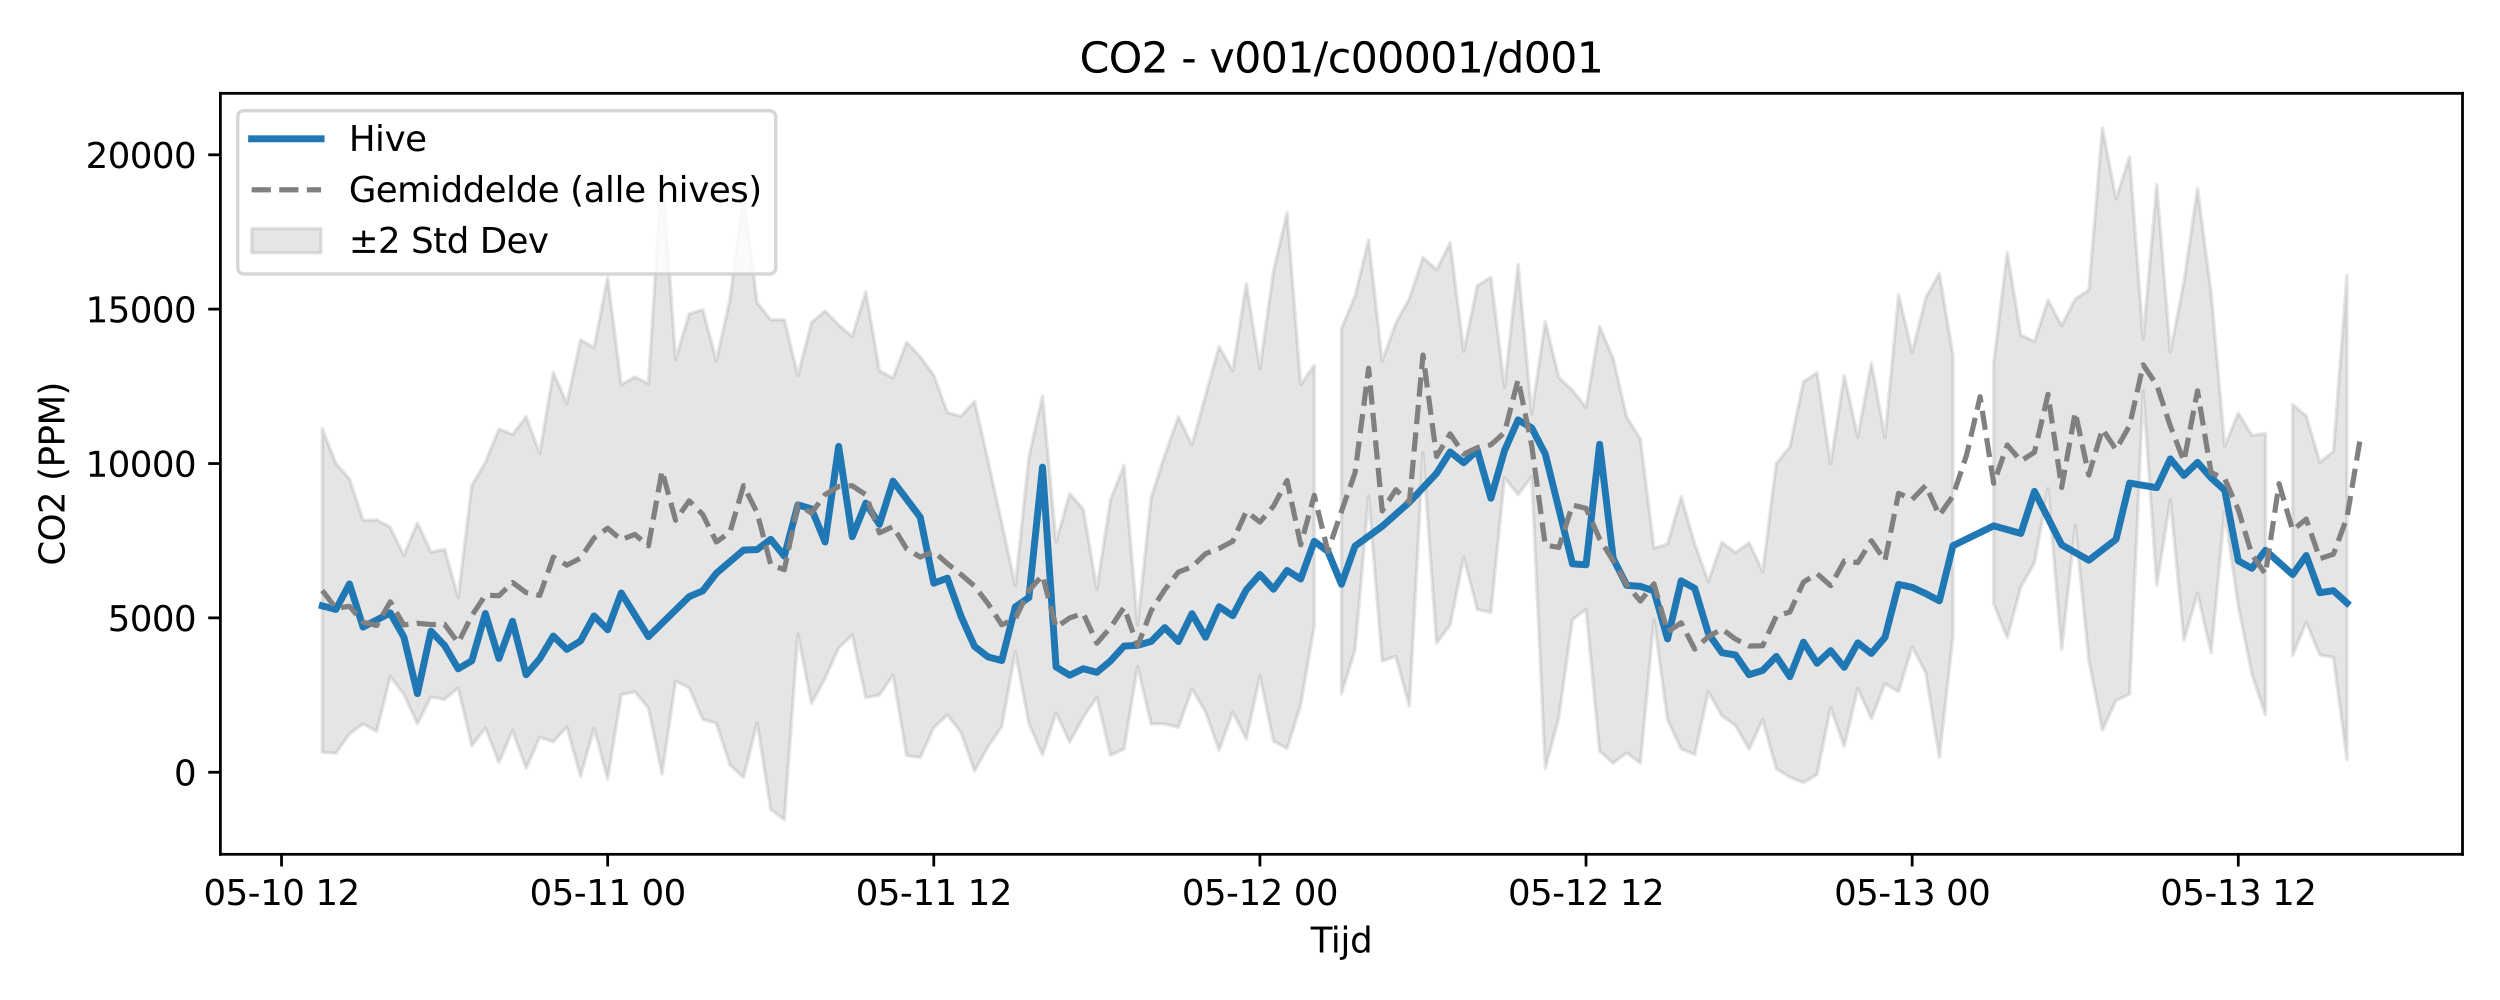 <?xml version="1.0" encoding="utf-8" standalone="no"?>
<!DOCTYPE svg PUBLIC "-//W3C//DTD SVG 1.1//EN"
  "http://www.w3.org/Graphics/SVG/1.1/DTD/svg11.dtd">
<svg xmlns:xlink="http://www.w3.org/1999/xlink" width="720pt" height="288pt" viewBox="0 0 720 288" xmlns="http://www.w3.org/2000/svg" version="1.1">
 <defs>
  <style type="text/css">*{stroke-linejoin: round; stroke-linecap: butt}</style>
 </defs>
 <g id="figure_1">
  <g id="patch_1">
   <path d="M 0 288 
L 720 288 
L 720 0 
L 0 0 
z
" style="fill: #ffffff"/>
  </g>
  <g id="axes_1">
   <g id="patch_2">
    <path d="M 63.47 246.04 
L 709.2 246.04 
L 709.2 26.88 
L 63.47 26.88 
z
" style="fill: #ffffff"/>
   </g>
   <g id="FillBetweenPolyCollection_1">
    <path d="M 92.821 123.479 
L 92.821 216.648 
L 96.735 216.908 
L 100.648 211.327 
L 104.562 208.482 
L 108.475 210.617 
L 112.389 194.828 
L 116.302 199.975 
L 120.216 208.416 
L 124.129 200.707 
L 128.043 201.433 
L 131.957 198.123 
L 135.87 214.783 
L 139.784 209.683 
L 143.697 219.596 
L 147.611 210.357 
L 151.524 221.294 
L 155.438 212.353 
L 159.351 213.606 
L 163.265 209.386 
L 167.178 223.613 
L 171.092 209.767 
L 175.005 224.298 
L 178.919 200.074 
L 182.832 199.239 
L 186.746 203.885 
L 190.659 222.888 
L 194.573 196.151 
L 198.486 198.084 
L 202.4 207.174 
L 206.313 208.282 
L 210.227 220.271 
L 214.14 223.9 
L 218.054 208.176 
L 221.967 233.098 
L 225.881 236.078 
L 229.794 182.583 
L 233.708 202.591 
L 237.621 195.349 
L 241.535 186.577 
L 245.448 182.918 
L 249.362 200.945 
L 253.275 200.171 
L 257.189 194.392 
L 261.103 217.563 
L 265.016 218.138 
L 268.93 209.58 
L 272.843 205.863 
L 276.757 210.913 
L 280.67 222.035 
L 284.584 214.981 
L 288.497 209.268 
L 292.411 187.723 
L 296.324 208.381 
L 300.238 217.4 
L 304.151 205.31 
L 308.065 213.727 
L 311.978 206.628 
L 315.892 200.806 
L 319.805 217.469 
L 323.719 215.745 
L 327.632 191.956 
L 331.546 208.524 
L 335.459 208.509 
L 339.373 209.456 
L 343.286 198.399 
L 347.2 205.061 
L 351.113 216.101 
L 355.027 205.011 
L 358.94 212.808 
L 362.854 194.599 
L 366.767 213.46 
L 370.681 215.535 
L 374.594 203.054 
L 378.508 180.105 
L 378.508 105.187 
L 378.508 105.187 
L 374.594 110.759 
L 370.681 61.248 
L 366.767 78.074 
L 362.854 106.117 
L 358.94 81.732 
L 355.027 106.756 
L 351.113 99.841 
L 347.2 113.848 
L 343.286 128.155 
L 339.373 120.031 
L 335.459 131.108 
L 331.546 143.195 
L 327.632 180.021 
L 323.719 134.096 
L 319.805 144.024 
L 315.892 169.663 
L 311.978 146.67 
L 308.065 142.199 
L 304.151 156.086 
L 300.238 114.007 
L 296.324 131.728 
L 292.411 168.614 
L 288.497 150.608 
L 284.584 132.792 
L 280.67 115.599 
L 276.757 119.915 
L 272.843 118.784 
L 268.93 108.1 
L 265.016 102.719 
L 261.103 98.595 
L 257.189 108.902 
L 253.275 106.752 
L 249.362 84.046 
L 245.448 96.86 
L 241.535 93.635 
L 237.621 89.549 
L 233.708 92.918 
L 229.794 108.097 
L 225.881 92.084 
L 221.967 92.093 
L 218.054 87.206 
L 214.14 55.803 
L 210.227 86.223 
L 206.313 103.895 
L 202.4 89.208 
L 198.486 90.396 
L 194.573 103.481 
L 190.659 48.279 
L 186.746 110.528 
L 182.832 108.557 
L 178.919 110.836 
L 175.005 79.941 
L 171.092 100.113 
L 167.178 97.877 
L 163.265 116.162 
L 159.351 107.307 
L 155.438 130.594 
L 151.524 120.031 
L 147.611 125.121 
L 143.697 123.532 
L 139.784 133.149 
L 135.87 139.859 
L 131.957 172.086 
L 128.043 158.186 
L 124.129 159.037 
L 120.216 150.584 
L 116.302 159.967 
L 112.389 151.835 
L 108.475 149.691 
L 104.562 149.885 
L 100.648 137.911 
L 96.735 133.472 
L 92.821 123.479 
z
" clip-path="url(#p8ad1d4229f)" style="fill: #808080; fill-opacity: 0.2; stroke: #808080; stroke-opacity: 0.2"/>
    <path d="M 386.335 94.669 
L 386.335 199.883 
L 390.249 187.154 
L 394.162 142.962 
L 398.076 190.366 
L 401.989 189.019 
L 405.903 203.358 
L 409.816 130.319 
L 413.73 185.243 
L 417.643 179.964 
L 421.557 160.409 
L 425.47 175.551 
L 429.384 176.34 
L 433.297 137.639 
L 437.211 142.462 
L 441.124 137.253 
L 445.038 221.35 
L 448.951 206.555 
L 452.865 178.507 
L 456.778 175.443 
L 460.692 216.361 
L 464.605 219.77 
L 468.519 216.814 
L 472.432 219.779 
L 476.346 178.41 
L 480.259 207.349 
L 484.173 215.67 
L 488.086 217.289 
L 492 199.164 
L 495.913 206.172 
L 499.827 208.981 
L 503.74 215.782 
L 507.654 207.28 
L 511.567 221.393 
L 515.481 223.828 
L 519.395 225.371 
L 523.308 223.057 
L 527.222 203.795 
L 531.135 214.947 
L 535.049 198.224 
L 538.962 206.952 
L 542.876 196.93 
L 546.789 199.213 
L 550.703 186.263 
L 554.616 193.778 
L 558.53 218.102 
L 562.443 183.413 
L 562.443 102.249 
L 562.443 102.249 
L 558.53 78.719 
L 554.616 85.817 
L 550.703 101.437 
L 546.789 84.914 
L 542.876 125.994 
L 538.962 104.533 
L 535.049 125.834 
L 531.135 108.219 
L 527.222 133.567 
L 523.308 107.341 
L 519.395 109.949 
L 515.481 128.693 
L 511.567 133.484 
L 507.654 164.658 
L 503.74 156.327 
L 499.827 159.157 
L 495.913 156.165 
L 492 167.523 
L 488.086 156.628 
L 484.173 143.08 
L 480.259 156.658 
L 476.346 157.883 
L 472.432 126.438 
L 468.519 120.124 
L 464.605 103.289 
L 460.692 94.035 
L 456.778 117.33 
L 452.865 112.404 
L 448.951 108.75 
L 445.038 92.658 
L 441.124 119.196 
L 437.211 76.165 
L 433.297 111.488 
L 429.384 79.864 
L 425.47 82.279 
L 421.557 101.198 
L 417.643 69.941 
L 413.73 77.647 
L 409.816 74.178 
L 405.903 85.982 
L 401.989 93.039 
L 398.076 103.929 
L 394.162 69.112 
L 390.249 85.203 
L 386.335 94.669 
z
" clip-path="url(#p8ad1d4229f)" style="fill: #808080; fill-opacity: 0.2; stroke: #808080; stroke-opacity: 0.2"/>
    <path d="M 574.184 104.565 
L 574.184 173.833 
L 578.097 183.661 
L 582.011 168.977 
L 585.924 162.133 
L 589.838 140.699 
L 593.751 187.047 
L 597.665 151.39 
L 601.578 190.002 
L 605.492 210.291 
L 609.405 201.753 
L 613.319 199.914 
L 617.232 112.528 
L 621.146 168.516 
L 625.059 143.987 
L 628.973 184.426 
L 632.886 170.84 
L 636.8 187.973 
L 640.713 147.21 
L 644.627 174.551 
L 648.541 194.069 
L 652.454 205.777 
L 652.454 124.872 
L 652.454 124.872 
L 648.541 125.366 
L 644.627 118.99 
L 640.713 128.491 
L 636.8 84.211 
L 632.886 54.3 
L 628.973 81.243 
L 625.059 101.407 
L 621.146 53.183 
L 617.232 97.64 
L 613.319 45.226 
L 609.405 57.232 
L 605.492 36.842 
L 601.578 83.597 
L 597.665 86.095 
L 593.751 93.761 
L 589.838 86.423 
L 585.924 98.364 
L 582.011 96.528 
L 578.097 72.687 
L 574.184 104.565 
z
" clip-path="url(#p8ad1d4229f)" style="fill: #808080; fill-opacity: 0.2; stroke: #808080; stroke-opacity: 0.2"/>
    <path d="M 660.281 116.536 
L 660.281 188.856 
L 664.195 179.192 
L 668.108 188.646 
L 672.022 189.291 
L 675.935 218.738 
L 675.935 79.287 
L 675.935 79.287 
L 672.022 129.94 
L 668.108 133.151 
L 664.195 119.799 
L 660.281 116.536 
z
" clip-path="url(#p8ad1d4229f)" style="fill: #808080; fill-opacity: 0.2; stroke: #808080; stroke-opacity: 0.2"/>
   </g>
   <g id="matplotlib.axis_1">
    <g id="xtick_1">
     <g id="line2d_1">
      <defs>
       <path id="m8b98f673e1" d="M 0 0 
L 0 3.5 
" style="stroke: #000000; stroke-width: 0.8"/>
      </defs>
      <g>
       <use xlink:href="#m8b98f673e1" x="81.081" y="246.04" style="stroke: #000000; stroke-width: 0.8"/>
      </g>
     </g>
     <g id="text_1">
      <!-- 05-10 12 -->
      <g transform="translate(58.6 260.638) scale(0.1 -0.1)">
       <defs>
        <path id="DejaVuSans-30" d="M 2034 4250 
Q 1547 4250 1301 3770 
Q 1056 3291 1056 2328 
Q 1056 1369 1301 889 
Q 1547 409 2034 409 
Q 2525 409 2770 889 
Q 3016 1369 3016 2328 
Q 3016 3291 2770 3770 
Q 2525 4250 2034 4250 
z
M 2034 4750 
Q 2819 4750 3233 4129 
Q 3647 3509 3647 2328 
Q 3647 1150 3233 529 
Q 2819 -91 2034 -91 
Q 1250 -91 836 529 
Q 422 1150 422 2328 
Q 422 3509 836 4129 
Q 1250 4750 2034 4750 
z
" transform="scale(0.016)"/>
        <path id="DejaVuSans-35" d="M 691 4666 
L 3169 4666 
L 3169 4134 
L 1269 4134 
L 1269 2991 
Q 1406 3038 1543 3061 
Q 1681 3084 1819 3084 
Q 2600 3084 3056 2656 
Q 3513 2228 3513 1497 
Q 3513 744 3044 326 
Q 2575 -91 1722 -91 
Q 1428 -91 1123 -41 
Q 819 9 494 109 
L 494 744 
Q 775 591 1075 516 
Q 1375 441 1709 441 
Q 2250 441 2565 725 
Q 2881 1009 2881 1497 
Q 2881 1984 2565 2268 
Q 2250 2553 1709 2553 
Q 1456 2553 1204 2497 
Q 953 2441 691 2322 
L 691 4666 
z
" transform="scale(0.016)"/>
        <path id="DejaVuSans-2d" d="M 313 2009 
L 1997 2009 
L 1997 1497 
L 313 1497 
L 313 2009 
z
" transform="scale(0.016)"/>
        <path id="DejaVuSans-31" d="M 794 531 
L 1825 531 
L 1825 4091 
L 703 3866 
L 703 4441 
L 1819 4666 
L 2450 4666 
L 2450 531 
L 3481 531 
L 3481 0 
L 794 0 
L 794 531 
z
" transform="scale(0.016)"/>
        <path id="DejaVuSans-20" transform="scale(0.016)"/>
        <path id="DejaVuSans-32" d="M 1228 531 
L 3431 531 
L 3431 0 
L 469 0 
L 469 531 
Q 828 903 1448 1529 
Q 2069 2156 2228 2338 
Q 2531 2678 2651 2914 
Q 2772 3150 2772 3378 
Q 2772 3750 2511 3984 
Q 2250 4219 1831 4219 
Q 1534 4219 1204 4116 
Q 875 4013 500 3803 
L 500 4441 
Q 881 4594 1212 4672 
Q 1544 4750 1819 4750 
Q 2544 4750 2975 4387 
Q 3406 4025 3406 3419 
Q 3406 3131 3298 2873 
Q 3191 2616 2906 2266 
Q 2828 2175 2409 1742 
Q 1991 1309 1228 531 
z
" transform="scale(0.016)"/>
       </defs>
       <use xlink:href="#DejaVuSans-30"/>
       <use xlink:href="#DejaVuSans-35" transform="translate(63.623 0)"/>
       <use xlink:href="#DejaVuSans-2d" transform="translate(127.246 0)"/>
       <use xlink:href="#DejaVuSans-31" transform="translate(163.33 0)"/>
       <use xlink:href="#DejaVuSans-30" transform="translate(226.953 0)"/>
       <use xlink:href="#DejaVuSans-20" transform="translate(290.576 0)"/>
       <use xlink:href="#DejaVuSans-31" transform="translate(322.363 0)"/>
       <use xlink:href="#DejaVuSans-32" transform="translate(385.986 0)"/>
      </g>
     </g>
    </g>
    <g id="xtick_2">
     <g id="line2d_2">
      <g>
       <use xlink:href="#m8b98f673e1" x="175.005" y="246.04" style="stroke: #000000; stroke-width: 0.8"/>
      </g>
     </g>
     <g id="text_2">
      <!-- 05-11 00 -->
      <g transform="translate(152.525 260.638) scale(0.1 -0.1)">
       <use xlink:href="#DejaVuSans-30"/>
       <use xlink:href="#DejaVuSans-35" transform="translate(63.623 0)"/>
       <use xlink:href="#DejaVuSans-2d" transform="translate(127.246 0)"/>
       <use xlink:href="#DejaVuSans-31" transform="translate(163.33 0)"/>
       <use xlink:href="#DejaVuSans-31" transform="translate(226.953 0)"/>
       <use xlink:href="#DejaVuSans-20" transform="translate(290.576 0)"/>
       <use xlink:href="#DejaVuSans-30" transform="translate(322.363 0)"/>
       <use xlink:href="#DejaVuSans-30" transform="translate(385.986 0)"/>
      </g>
     </g>
    </g>
    <g id="xtick_3">
     <g id="line2d_3">
      <g>
       <use xlink:href="#m8b98f673e1" x="268.93" y="246.04" style="stroke: #000000; stroke-width: 0.8"/>
      </g>
     </g>
     <g id="text_3">
      <!-- 05-11 12 -->
      <g transform="translate(246.449 260.638) scale(0.1 -0.1)">
       <use xlink:href="#DejaVuSans-30"/>
       <use xlink:href="#DejaVuSans-35" transform="translate(63.623 0)"/>
       <use xlink:href="#DejaVuSans-2d" transform="translate(127.246 0)"/>
       <use xlink:href="#DejaVuSans-31" transform="translate(163.33 0)"/>
       <use xlink:href="#DejaVuSans-31" transform="translate(226.953 0)"/>
       <use xlink:href="#DejaVuSans-20" transform="translate(290.576 0)"/>
       <use xlink:href="#DejaVuSans-31" transform="translate(322.363 0)"/>
       <use xlink:href="#DejaVuSans-32" transform="translate(385.986 0)"/>
      </g>
     </g>
    </g>
    <g id="xtick_4">
     <g id="line2d_4">
      <g>
       <use xlink:href="#m8b98f673e1" x="362.854" y="246.04" style="stroke: #000000; stroke-width: 0.8"/>
      </g>
     </g>
     <g id="text_4">
      <!-- 05-12 00 -->
      <g transform="translate(340.373 260.638) scale(0.1 -0.1)">
       <use xlink:href="#DejaVuSans-30"/>
       <use xlink:href="#DejaVuSans-35" transform="translate(63.623 0)"/>
       <use xlink:href="#DejaVuSans-2d" transform="translate(127.246 0)"/>
       <use xlink:href="#DejaVuSans-31" transform="translate(163.33 0)"/>
       <use xlink:href="#DejaVuSans-32" transform="translate(226.953 0)"/>
       <use xlink:href="#DejaVuSans-20" transform="translate(290.576 0)"/>
       <use xlink:href="#DejaVuSans-30" transform="translate(322.363 0)"/>
       <use xlink:href="#DejaVuSans-30" transform="translate(385.986 0)"/>
      </g>
     </g>
    </g>
    <g id="xtick_5">
     <g id="line2d_5">
      <g>
       <use xlink:href="#m8b98f673e1" x="456.778" y="246.04" style="stroke: #000000; stroke-width: 0.8"/>
      </g>
     </g>
     <g id="text_5">
      <!-- 05-12 12 -->
      <g transform="translate(434.298 260.638) scale(0.1 -0.1)">
       <use xlink:href="#DejaVuSans-30"/>
       <use xlink:href="#DejaVuSans-35" transform="translate(63.623 0)"/>
       <use xlink:href="#DejaVuSans-2d" transform="translate(127.246 0)"/>
       <use xlink:href="#DejaVuSans-31" transform="translate(163.33 0)"/>
       <use xlink:href="#DejaVuSans-32" transform="translate(226.953 0)"/>
       <use xlink:href="#DejaVuSans-20" transform="translate(290.576 0)"/>
       <use xlink:href="#DejaVuSans-31" transform="translate(322.363 0)"/>
       <use xlink:href="#DejaVuSans-32" transform="translate(385.986 0)"/>
      </g>
     </g>
    </g>
    <g id="xtick_6">
     <g id="line2d_6">
      <g>
       <use xlink:href="#m8b98f673e1" x="550.703" y="246.04" style="stroke: #000000; stroke-width: 0.8"/>
      </g>
     </g>
     <g id="text_6">
      <!-- 05-13 00 -->
      <g transform="translate(528.222 260.638) scale(0.1 -0.1)">
       <defs>
        <path id="DejaVuSans-33" d="M 2597 2516 
Q 3050 2419 3304 2112 
Q 3559 1806 3559 1356 
Q 3559 666 3084 287 
Q 2609 -91 1734 -91 
Q 1441 -91 1130 -33 
Q 819 25 488 141 
L 488 750 
Q 750 597 1062 519 
Q 1375 441 1716 441 
Q 2309 441 2620 675 
Q 2931 909 2931 1356 
Q 2931 1769 2642 2001 
Q 2353 2234 1838 2234 
L 1294 2234 
L 1294 2753 
L 1863 2753 
Q 2328 2753 2575 2939 
Q 2822 3125 2822 3475 
Q 2822 3834 2567 4026 
Q 2313 4219 1838 4219 
Q 1578 4219 1281 4162 
Q 984 4106 628 3988 
L 628 4550 
Q 988 4650 1302 4700 
Q 1616 4750 1894 4750 
Q 2613 4750 3031 4423 
Q 3450 4097 3450 3541 
Q 3450 3153 3228 2886 
Q 3006 2619 2597 2516 
z
" transform="scale(0.016)"/>
       </defs>
       <use xlink:href="#DejaVuSans-30"/>
       <use xlink:href="#DejaVuSans-35" transform="translate(63.623 0)"/>
       <use xlink:href="#DejaVuSans-2d" transform="translate(127.246 0)"/>
       <use xlink:href="#DejaVuSans-31" transform="translate(163.33 0)"/>
       <use xlink:href="#DejaVuSans-33" transform="translate(226.953 0)"/>
       <use xlink:href="#DejaVuSans-20" transform="translate(290.576 0)"/>
       <use xlink:href="#DejaVuSans-30" transform="translate(322.363 0)"/>
       <use xlink:href="#DejaVuSans-30" transform="translate(385.986 0)"/>
      </g>
     </g>
    </g>
    <g id="xtick_7">
     <g id="line2d_7">
      <g>
       <use xlink:href="#m8b98f673e1" x="644.627" y="246.04" style="stroke: #000000; stroke-width: 0.8"/>
      </g>
     </g>
     <g id="text_7">
      <!-- 05-13 12 -->
      <g transform="translate(622.147 260.638) scale(0.1 -0.1)">
       <use xlink:href="#DejaVuSans-30"/>
       <use xlink:href="#DejaVuSans-35" transform="translate(63.623 0)"/>
       <use xlink:href="#DejaVuSans-2d" transform="translate(127.246 0)"/>
       <use xlink:href="#DejaVuSans-31" transform="translate(163.33 0)"/>
       <use xlink:href="#DejaVuSans-33" transform="translate(226.953 0)"/>
       <use xlink:href="#DejaVuSans-20" transform="translate(290.576 0)"/>
       <use xlink:href="#DejaVuSans-31" transform="translate(322.363 0)"/>
       <use xlink:href="#DejaVuSans-32" transform="translate(385.986 0)"/>
      </g>
     </g>
    </g>
    <g id="text_8">
     <!-- Tijd -->
     <g transform="translate(377.485 274.317) scale(0.1 -0.1)">
      <defs>
       <path id="DejaVuSans-54" d="M -19 4666 
L 3928 4666 
L 3928 4134 
L 2272 4134 
L 2272 0 
L 1638 0 
L 1638 4134 
L -19 4134 
L -19 4666 
z
" transform="scale(0.016)"/>
       <path id="DejaVuSans-69" d="M 603 3500 
L 1178 3500 
L 1178 0 
L 603 0 
L 603 3500 
z
M 603 4863 
L 1178 4863 
L 1178 4134 
L 603 4134 
L 603 4863 
z
" transform="scale(0.016)"/>
       <path id="DejaVuSans-6a" d="M 603 3500 
L 1178 3500 
L 1178 -63 
Q 1178 -731 923 -1031 
Q 669 -1331 103 -1331 
L -116 -1331 
L -116 -844 
L 38 -844 
Q 366 -844 484 -692 
Q 603 -541 603 -63 
L 603 3500 
z
M 603 4863 
L 1178 4863 
L 1178 4134 
L 603 4134 
L 603 4863 
z
" transform="scale(0.016)"/>
       <path id="DejaVuSans-64" d="M 2906 2969 
L 2906 4863 
L 3481 4863 
L 3481 0 
L 2906 0 
L 2906 525 
Q 2725 213 2448 61 
Q 2172 -91 1784 -91 
Q 1150 -91 751 415 
Q 353 922 353 1747 
Q 353 2572 751 3078 
Q 1150 3584 1784 3584 
Q 2172 3584 2448 3432 
Q 2725 3281 2906 2969 
z
M 947 1747 
Q 947 1113 1208 752 
Q 1469 391 1925 391 
Q 2381 391 2643 752 
Q 2906 1113 2906 1747 
Q 2906 2381 2643 2742 
Q 2381 3103 1925 3103 
Q 1469 3103 1208 2742 
Q 947 2381 947 1747 
z
" transform="scale(0.016)"/>
      </defs>
      <use xlink:href="#DejaVuSans-54"/>
      <use xlink:href="#DejaVuSans-69" transform="translate(57.959 0)"/>
      <use xlink:href="#DejaVuSans-6a" transform="translate(85.742 0)"/>
      <use xlink:href="#DejaVuSans-64" transform="translate(113.525 0)"/>
     </g>
    </g>
   </g>
   <g id="matplotlib.axis_2">
    <g id="ytick_1">
     <g id="line2d_8">
      <defs>
       <path id="m9e4fa757f2" d="M 0 0 
L -3.5 0 
" style="stroke: #000000; stroke-width: 0.8"/>
      </defs>
      <g>
       <use xlink:href="#m9e4fa757f2" x="63.47" y="222.407" style="stroke: #000000; stroke-width: 0.8"/>
      </g>
     </g>
     <g id="text_9">
      <!-- 0 -->
      <g transform="translate(50.108 226.206) scale(0.1 -0.1)">
       <use xlink:href="#DejaVuSans-30"/>
      </g>
     </g>
    </g>
    <g id="ytick_2">
     <g id="line2d_9">
      <g>
       <use xlink:href="#m9e4fa757f2" x="63.47" y="177.949" style="stroke: #000000; stroke-width: 0.8"/>
      </g>
     </g>
     <g id="text_10">
      <!-- 5000 -->
      <g transform="translate(31.02 181.749) scale(0.1 -0.1)">
       <use xlink:href="#DejaVuSans-35"/>
       <use xlink:href="#DejaVuSans-30" transform="translate(63.623 0)"/>
       <use xlink:href="#DejaVuSans-30" transform="translate(127.246 0)"/>
       <use xlink:href="#DejaVuSans-30" transform="translate(190.869 0)"/>
      </g>
     </g>
    </g>
    <g id="ytick_3">
     <g id="line2d_10">
      <g>
       <use xlink:href="#m9e4fa757f2" x="63.47" y="133.492" style="stroke: #000000; stroke-width: 0.8"/>
      </g>
     </g>
     <g id="text_11">
      <!-- 10000 -->
      <g transform="translate(24.657 137.291) scale(0.1 -0.1)">
       <use xlink:href="#DejaVuSans-31"/>
       <use xlink:href="#DejaVuSans-30" transform="translate(63.623 0)"/>
       <use xlink:href="#DejaVuSans-30" transform="translate(127.246 0)"/>
       <use xlink:href="#DejaVuSans-30" transform="translate(190.869 0)"/>
       <use xlink:href="#DejaVuSans-30" transform="translate(254.492 0)"/>
      </g>
     </g>
    </g>
    <g id="ytick_4">
     <g id="line2d_11">
      <g>
       <use xlink:href="#m9e4fa757f2" x="63.47" y="89.035" style="stroke: #000000; stroke-width: 0.8"/>
      </g>
     </g>
     <g id="text_12">
      <!-- 15000 -->
      <g transform="translate(24.657 92.834) scale(0.1 -0.1)">
       <use xlink:href="#DejaVuSans-31"/>
       <use xlink:href="#DejaVuSans-35" transform="translate(63.623 0)"/>
       <use xlink:href="#DejaVuSans-30" transform="translate(127.246 0)"/>
       <use xlink:href="#DejaVuSans-30" transform="translate(190.869 0)"/>
       <use xlink:href="#DejaVuSans-30" transform="translate(254.492 0)"/>
      </g>
     </g>
    </g>
    <g id="ytick_5">
     <g id="line2d_12">
      <g>
       <use xlink:href="#m9e4fa757f2" x="63.47" y="44.577" style="stroke: #000000; stroke-width: 0.8"/>
      </g>
     </g>
     <g id="text_13">
      <!-- 20000 -->
      <g transform="translate(24.657 48.376) scale(0.1 -0.1)">
       <use xlink:href="#DejaVuSans-32"/>
       <use xlink:href="#DejaVuSans-30" transform="translate(63.623 0)"/>
       <use xlink:href="#DejaVuSans-30" transform="translate(127.246 0)"/>
       <use xlink:href="#DejaVuSans-30" transform="translate(190.869 0)"/>
       <use xlink:href="#DejaVuSans-30" transform="translate(254.492 0)"/>
      </g>
     </g>
    </g>
    <g id="text_14">
     <!-- CO2 (PPM) -->
     <g transform="translate(18.578 162.903) rotate(-90) scale(0.1 -0.1)">
      <defs>
       <path id="DejaVuSans-43" d="M 4122 4306 
L 4122 3641 
Q 3803 3938 3442 4084 
Q 3081 4231 2675 4231 
Q 1875 4231 1450 3742 
Q 1025 3253 1025 2328 
Q 1025 1406 1450 917 
Q 1875 428 2675 428 
Q 3081 428 3442 575 
Q 3803 722 4122 1019 
L 4122 359 
Q 3791 134 3420 21 
Q 3050 -91 2638 -91 
Q 1578 -91 968 557 
Q 359 1206 359 2328 
Q 359 3453 968 4101 
Q 1578 4750 2638 4750 
Q 3056 4750 3426 4639 
Q 3797 4528 4122 4306 
z
" transform="scale(0.016)"/>
       <path id="DejaVuSans-4f" d="M 2522 4238 
Q 1834 4238 1429 3725 
Q 1025 3213 1025 2328 
Q 1025 1447 1429 934 
Q 1834 422 2522 422 
Q 3209 422 3611 934 
Q 4013 1447 4013 2328 
Q 4013 3213 3611 3725 
Q 3209 4238 2522 4238 
z
M 2522 4750 
Q 3503 4750 4090 4092 
Q 4678 3434 4678 2328 
Q 4678 1225 4090 567 
Q 3503 -91 2522 -91 
Q 1538 -91 948 565 
Q 359 1222 359 2328 
Q 359 3434 948 4092 
Q 1538 4750 2522 4750 
z
" transform="scale(0.016)"/>
       <path id="DejaVuSans-28" d="M 1984 4856 
Q 1566 4138 1362 3434 
Q 1159 2731 1159 2009 
Q 1159 1288 1364 580 
Q 1569 -128 1984 -844 
L 1484 -844 
Q 1016 -109 783 600 
Q 550 1309 550 2009 
Q 550 2706 781 3412 
Q 1013 4119 1484 4856 
L 1984 4856 
z
" transform="scale(0.016)"/>
       <path id="DejaVuSans-50" d="M 1259 4147 
L 1259 2394 
L 2053 2394 
Q 2494 2394 2734 2622 
Q 2975 2850 2975 3272 
Q 2975 3691 2734 3919 
Q 2494 4147 2053 4147 
L 1259 4147 
z
M 628 4666 
L 2053 4666 
Q 2838 4666 3239 4311 
Q 3641 3956 3641 3272 
Q 3641 2581 3239 2228 
Q 2838 1875 2053 1875 
L 1259 1875 
L 1259 0 
L 628 0 
L 628 4666 
z
" transform="scale(0.016)"/>
       <path id="DejaVuSans-4d" d="M 628 4666 
L 1569 4666 
L 2759 1491 
L 3956 4666 
L 4897 4666 
L 4897 0 
L 4281 0 
L 4281 4097 
L 3078 897 
L 2444 897 
L 1241 4097 
L 1241 0 
L 628 0 
L 628 4666 
z
" transform="scale(0.016)"/>
       <path id="DejaVuSans-29" d="M 513 4856 
L 1013 4856 
Q 1481 4119 1714 3412 
Q 1947 2706 1947 2009 
Q 1947 1309 1714 600 
Q 1481 -109 1013 -844 
L 513 -844 
Q 928 -128 1133 580 
Q 1338 1288 1338 2009 
Q 1338 2731 1133 3434 
Q 928 4138 513 4856 
z
" transform="scale(0.016)"/>
      </defs>
      <use xlink:href="#DejaVuSans-43"/>
      <use xlink:href="#DejaVuSans-4f" transform="translate(69.824 0)"/>
      <use xlink:href="#DejaVuSans-32" transform="translate(148.535 0)"/>
      <use xlink:href="#DejaVuSans-20" transform="translate(212.158 0)"/>
      <use xlink:href="#DejaVuSans-28" transform="translate(243.945 0)"/>
      <use xlink:href="#DejaVuSans-50" transform="translate(282.959 0)"/>
      <use xlink:href="#DejaVuSans-50" transform="translate(343.262 0)"/>
      <use xlink:href="#DejaVuSans-4d" transform="translate(403.564 0)"/>
      <use xlink:href="#DejaVuSans-29" transform="translate(489.844 0)"/>
     </g>
    </g>
   </g>
   <g id="line2d_13">
    <path d="M 92.821 174.494 
L 96.735 175.513 
L 100.648 168.187 
L 104.562 180.599 
L 112.389 176.522 
L 116.302 183.444 
L 120.216 199.76 
L 124.129 181.782 
L 128.043 185.898 
L 131.957 192.62 
L 135.87 190.318 
L 139.784 176.69 
L 143.697 189.639 
L 147.611 178.913 
L 151.524 194.322 
L 155.438 189.725 
L 159.351 183.184 
L 163.265 187.034 
L 167.178 184.597 
L 171.092 177.395 
L 175.005 181.367 
L 178.919 170.777 
L 186.746 183.347 
L 198.486 171.832 
L 202.4 170.161 
L 206.313 165.084 
L 214.14 158.424 
L 218.054 158.276 
L 221.967 155.321 
L 225.881 160.158 
L 229.794 145.411 
L 233.708 146.551 
L 237.621 156.085 
L 241.535 128.557 
L 245.448 154.569 
L 249.362 144.906 
L 253.275 151.017 
L 257.189 138.56 
L 265.016 148.928 
L 268.93 167.958 
L 272.843 166.497 
L 276.757 177.431 
L 280.67 186.174 
L 284.584 189.211 
L 288.497 190.229 
L 292.411 174.79 
L 296.324 172.086 
L 300.238 134.541 
L 304.151 192.087 
L 308.065 194.47 
L 311.978 192.598 
L 315.892 193.628 
L 319.805 190.366 
L 323.719 186.064 
L 327.632 185.854 
L 331.546 184.725 
L 335.459 180.753 
L 339.373 184.754 
L 343.286 176.758 
L 347.2 183.524 
L 351.113 174.734 
L 355.027 177.318 
L 358.94 169.864 
L 362.854 165.454 
L 366.767 169.695 
L 370.681 164.274 
L 374.594 166.752 
L 378.508 155.89 
L 382.421 158.788 
L 386.335 168.262 
L 390.249 157.272 
L 398.076 151.577 
L 405.903 144.642 
L 413.73 136.311 
L 417.643 130.158 
L 421.557 133.265 
L 425.47 129.691 
L 429.384 143.495 
L 433.297 129.78 
L 437.211 120.928 
L 441.124 123.222 
L 445.038 130.745 
L 452.865 162.389 
L 456.778 162.665 
L 460.692 127.957 
L 464.605 160.873 
L 468.519 168.587 
L 472.432 168.862 
L 476.346 170.183 
L 480.259 184.005 
L 484.173 167.284 
L 488.086 169.449 
L 492 182.435 
L 495.913 187.984 
L 499.827 188.637 
L 503.74 194.322 
L 507.654 193.08 
L 511.567 189.049 
L 515.481 194.876 
L 519.395 184.953 
L 523.308 191.014 
L 527.222 187.377 
L 531.135 192.185 
L 535.049 185.149 
L 538.962 188.187 
L 542.876 183.548 
L 546.789 168.311 
L 550.703 169.144 
L 554.616 170.958 
L 558.53 173.05 
L 562.443 157.179 
L 574.184 151.444 
L 582.011 153.622 
L 585.924 141.521 
L 593.751 156.894 
L 601.578 161.358 
L 609.405 155.338 
L 613.319 139.125 
L 621.146 140.454 
L 625.059 132.176 
L 628.973 136.933 
L 632.886 133.172 
L 636.8 137.631 
L 640.713 141.159 
L 644.627 161.522 
L 648.541 163.67 
L 652.454 158.477 
L 660.281 165.481 
L 664.195 159.995 
L 668.108 170.709 
L 672.022 170.107 
L 675.935 173.664 
L 675.935 173.664 
" clip-path="url(#p8ad1d4229f)" style="fill: none; stroke: #1f77b4; stroke-width: 2; stroke-linecap: square"/>
   </g>
   <g id="line2d_14">
    <path d="M 92.821 170.063 
L 96.735 175.19 
L 100.648 174.619 
L 104.562 179.184 
L 108.475 180.154 
L 112.389 173.331 
L 116.302 179.971 
L 120.216 179.5 
L 124.129 179.872 
L 128.043 179.81 
L 131.957 185.104 
L 135.87 177.321 
L 139.784 171.416 
L 143.697 171.564 
L 147.611 167.739 
L 151.524 170.663 
L 155.438 171.474 
L 159.351 160.456 
L 163.265 162.774 
L 167.178 160.745 
L 171.092 154.94 
L 175.005 152.12 
L 178.919 155.455 
L 182.832 153.898 
L 186.746 157.207 
L 190.659 135.584 
L 194.573 149.816 
L 198.486 144.24 
L 202.4 148.191 
L 206.313 156.088 
L 210.227 153.247 
L 214.14 139.851 
L 218.054 147.691 
L 221.967 162.595 
L 225.881 164.081 
L 229.794 145.34 
L 233.708 147.754 
L 237.621 142.449 
L 241.535 140.106 
L 245.448 139.889 
L 249.362 142.496 
L 253.275 153.462 
L 257.189 151.647 
L 261.103 158.079 
L 265.016 160.429 
L 268.93 158.84 
L 272.843 162.324 
L 276.757 165.414 
L 280.67 168.817 
L 284.584 173.886 
L 288.497 179.938 
L 292.411 178.168 
L 296.324 170.054 
L 300.238 165.703 
L 304.151 180.698 
L 308.065 177.963 
L 311.978 176.649 
L 315.892 185.235 
L 319.805 180.746 
L 323.719 174.92 
L 327.632 185.988 
L 331.546 175.859 
L 335.459 169.809 
L 339.373 164.743 
L 343.286 163.277 
L 347.2 159.454 
L 351.113 157.971 
L 355.027 155.883 
L 358.94 147.27 
L 362.854 150.358 
L 366.767 145.767 
L 370.681 138.391 
L 374.594 156.906 
L 378.508 142.646 
L 382.421 158.788 
L 386.335 147.276 
L 390.249 136.179 
L 394.162 106.037 
L 398.076 147.148 
L 401.989 141.029 
L 405.903 144.67 
L 409.816 102.249 
L 413.73 131.445 
L 417.643 124.953 
L 421.557 130.803 
L 425.47 128.915 
L 429.384 128.102 
L 433.297 124.564 
L 437.211 109.313 
L 441.124 128.224 
L 445.038 157.004 
L 448.951 157.652 
L 452.865 145.456 
L 456.778 146.386 
L 460.692 155.198 
L 464.605 161.53 
L 468.519 168.469 
L 472.432 173.109 
L 476.346 168.147 
L 480.259 182.004 
L 484.173 179.375 
L 488.086 186.958 
L 492 183.344 
L 495.913 181.169 
L 499.827 184.069 
L 503.74 186.055 
L 507.654 185.969 
L 511.567 177.438 
L 515.481 176.261 
L 519.395 167.66 
L 523.308 165.199 
L 527.222 168.681 
L 531.135 161.583 
L 535.049 162.029 
L 538.962 155.742 
L 542.876 161.462 
L 546.789 142.063 
L 550.703 143.85 
L 554.616 139.797 
L 558.53 148.41 
L 562.443 142.831 
L 566.357 131.109 
L 570.27 114.263 
L 574.184 139.199 
L 578.097 128.174 
L 582.011 132.753 
L 585.924 130.248 
L 589.838 113.561 
L 593.751 140.404 
L 597.665 118.743 
L 601.578 136.8 
L 605.492 123.566 
L 609.405 129.492 
L 613.319 122.57 
L 617.232 105.084 
L 621.146 110.849 
L 625.059 122.697 
L 628.973 132.835 
L 632.886 112.57 
L 636.8 136.092 
L 640.713 137.85 
L 644.627 146.771 
L 648.541 159.718 
L 652.454 165.325 
L 656.368 139.301 
L 660.281 152.696 
L 664.195 149.495 
L 668.108 160.899 
L 672.022 159.615 
L 675.935 149.012 
L 679.849 125.743 
L 679.849 125.743 
" clip-path="url(#p8ad1d4229f)" style="fill: none; stroke-dasharray: 5.55,2.4; stroke-dashoffset: 0; stroke: #808080; stroke-width: 1.5"/>
   </g>
   <g id="patch_3">
    <path d="M 63.47 246.04 
L 63.47 26.88 
" style="fill: none; stroke: #000000; stroke-width: 0.8; stroke-linejoin: miter; stroke-linecap: square"/>
   </g>
   <g id="patch_4">
    <path d="M 709.2 246.04 
L 709.2 26.88 
" style="fill: none; stroke: #000000; stroke-width: 0.8; stroke-linejoin: miter; stroke-linecap: square"/>
   </g>
   <g id="patch_5">
    <path d="M 63.47 246.04 
L 709.2 246.04 
" style="fill: none; stroke: #000000; stroke-width: 0.8; stroke-linejoin: miter; stroke-linecap: square"/>
   </g>
   <g id="patch_6">
    <path d="M 63.47 26.88 
L 709.2 26.88 
" style="fill: none; stroke: #000000; stroke-width: 0.8; stroke-linejoin: miter; stroke-linecap: square"/>
   </g>
   <g id="text_15">
    <!-- CO2 - v001/c00001/d001 -->
    <g transform="translate(310.932 20.88) scale(0.12 -0.12)">
     <defs>
      <path id="DejaVuSans-76" d="M 191 3500 
L 800 3500 
L 1894 563 
L 2988 3500 
L 3597 3500 
L 2284 0 
L 1503 0 
L 191 3500 
z
" transform="scale(0.016)"/>
      <path id="DejaVuSans-2f" d="M 1625 4666 
L 2156 4666 
L 531 -594 
L 0 -594 
L 1625 4666 
z
" transform="scale(0.016)"/>
      <path id="DejaVuSans-63" d="M 3122 3366 
L 3122 2828 
Q 2878 2963 2633 3030 
Q 2388 3097 2138 3097 
Q 1578 3097 1268 2742 
Q 959 2388 959 1747 
Q 959 1106 1268 751 
Q 1578 397 2138 397 
Q 2388 397 2633 464 
Q 2878 531 3122 666 
L 3122 134 
Q 2881 22 2623 -34 
Q 2366 -91 2075 -91 
Q 1284 -91 818 406 
Q 353 903 353 1747 
Q 353 2603 823 3093 
Q 1294 3584 2113 3584 
Q 2378 3584 2631 3529 
Q 2884 3475 3122 3366 
z
" transform="scale(0.016)"/>
     </defs>
     <use xlink:href="#DejaVuSans-43"/>
     <use xlink:href="#DejaVuSans-4f" transform="translate(69.824 0)"/>
     <use xlink:href="#DejaVuSans-32" transform="translate(148.535 0)"/>
     <use xlink:href="#DejaVuSans-20" transform="translate(212.158 0)"/>
     <use xlink:href="#DejaVuSans-2d" transform="translate(243.945 0)"/>
     <use xlink:href="#DejaVuSans-20" transform="translate(280.029 0)"/>
     <use xlink:href="#DejaVuSans-76" transform="translate(311.816 0)"/>
     <use xlink:href="#DejaVuSans-30" transform="translate(370.996 0)"/>
     <use xlink:href="#DejaVuSans-30" transform="translate(434.619 0)"/>
     <use xlink:href="#DejaVuSans-31" transform="translate(498.242 0)"/>
     <use xlink:href="#DejaVuSans-2f" transform="translate(561.865 0)"/>
     <use xlink:href="#DejaVuSans-63" transform="translate(595.557 0)"/>
     <use xlink:href="#DejaVuSans-30" transform="translate(650.537 0)"/>
     <use xlink:href="#DejaVuSans-30" transform="translate(714.16 0)"/>
     <use xlink:href="#DejaVuSans-30" transform="translate(777.783 0)"/>
     <use xlink:href="#DejaVuSans-30" transform="translate(841.406 0)"/>
     <use xlink:href="#DejaVuSans-31" transform="translate(905.029 0)"/>
     <use xlink:href="#DejaVuSans-2f" transform="translate(968.652 0)"/>
     <use xlink:href="#DejaVuSans-64" transform="translate(1002.344 0)"/>
     <use xlink:href="#DejaVuSans-30" transform="translate(1065.82 0)"/>
     <use xlink:href="#DejaVuSans-30" transform="translate(1129.443 0)"/>
     <use xlink:href="#DejaVuSans-31" transform="translate(1193.066 0)"/>
    </g>
   </g>
   <g id="legend_1">
    <g id="patch_7">
     <path d="M 70.47 78.914 
L 221.414 78.914 
Q 223.414 78.914 223.414 76.914 
L 223.414 33.88 
Q 223.414 31.88 221.414 31.88 
L 70.47 31.88 
Q 68.47 31.88 68.47 33.88 
L 68.47 76.914 
Q 68.47 78.914 70.47 78.914 
z
" style="fill: #ffffff; opacity: 0.8; stroke: #cccccc; stroke-linejoin: miter"/>
    </g>
    <g id="line2d_15">
     <path d="M 72.47 39.978 
L 82.47 39.978 
L 92.47 39.978 
" style="fill: none; stroke: #1f77b4; stroke-width: 2; stroke-linecap: square"/>
    </g>
    <g id="text_16">
     <!-- Hive -->
     <g transform="translate(100.47 43.478) scale(0.1 -0.1)">
      <defs>
       <path id="DejaVuSans-48" d="M 628 4666 
L 1259 4666 
L 1259 2753 
L 3553 2753 
L 3553 4666 
L 4184 4666 
L 4184 0 
L 3553 0 
L 3553 2222 
L 1259 2222 
L 1259 0 
L 628 0 
L 628 4666 
z
" transform="scale(0.016)"/>
       <path id="DejaVuSans-65" d="M 3597 1894 
L 3597 1613 
L 953 1613 
Q 991 1019 1311 708 
Q 1631 397 2203 397 
Q 2534 397 2845 478 
Q 3156 559 3463 722 
L 3463 178 
Q 3153 47 2828 -22 
Q 2503 -91 2169 -91 
Q 1331 -91 842 396 
Q 353 884 353 1716 
Q 353 2575 817 3079 
Q 1281 3584 2069 3584 
Q 2775 3584 3186 3129 
Q 3597 2675 3597 1894 
z
M 3022 2063 
Q 3016 2534 2758 2815 
Q 2500 3097 2075 3097 
Q 1594 3097 1305 2825 
Q 1016 2553 972 2059 
L 3022 2063 
z
" transform="scale(0.016)"/>
      </defs>
      <use xlink:href="#DejaVuSans-48"/>
      <use xlink:href="#DejaVuSans-69" transform="translate(75.195 0)"/>
      <use xlink:href="#DejaVuSans-76" transform="translate(102.979 0)"/>
      <use xlink:href="#DejaVuSans-65" transform="translate(162.158 0)"/>
     </g>
    </g>
    <g id="line2d_16">
     <path d="M 72.47 54.657 
L 82.47 54.657 
L 92.47 54.657 
" style="fill: none; stroke-dasharray: 5.55,2.4; stroke-dashoffset: 0; stroke: #808080; stroke-width: 1.5"/>
    </g>
    <g id="text_17">
     <!-- Gemiddelde (alle hives) -->
     <g transform="translate(100.47 58.157) scale(0.1 -0.1)">
      <defs>
       <path id="DejaVuSans-47" d="M 3809 666 
L 3809 1919 
L 2778 1919 
L 2778 2438 
L 4434 2438 
L 4434 434 
Q 4069 175 3628 42 
Q 3188 -91 2688 -91 
Q 1594 -91 976 548 
Q 359 1188 359 2328 
Q 359 3472 976 4111 
Q 1594 4750 2688 4750 
Q 3144 4750 3555 4637 
Q 3966 4525 4313 4306 
L 4313 3634 
Q 3963 3931 3569 4081 
Q 3175 4231 2741 4231 
Q 1884 4231 1454 3753 
Q 1025 3275 1025 2328 
Q 1025 1384 1454 906 
Q 1884 428 2741 428 
Q 3075 428 3337 486 
Q 3600 544 3809 666 
z
" transform="scale(0.016)"/>
       <path id="DejaVuSans-6d" d="M 3328 2828 
Q 3544 3216 3844 3400 
Q 4144 3584 4550 3584 
Q 5097 3584 5394 3201 
Q 5691 2819 5691 2113 
L 5691 0 
L 5113 0 
L 5113 2094 
Q 5113 2597 4934 2840 
Q 4756 3084 4391 3084 
Q 3944 3084 3684 2787 
Q 3425 2491 3425 1978 
L 3425 0 
L 2847 0 
L 2847 2094 
Q 2847 2600 2669 2842 
Q 2491 3084 2119 3084 
Q 1678 3084 1418 2786 
Q 1159 2488 1159 1978 
L 1159 0 
L 581 0 
L 581 3500 
L 1159 3500 
L 1159 2956 
Q 1356 3278 1631 3431 
Q 1906 3584 2284 3584 
Q 2666 3584 2933 3390 
Q 3200 3197 3328 2828 
z
" transform="scale(0.016)"/>
       <path id="DejaVuSans-6c" d="M 603 4863 
L 1178 4863 
L 1178 0 
L 603 0 
L 603 4863 
z
" transform="scale(0.016)"/>
       <path id="DejaVuSans-61" d="M 2194 1759 
Q 1497 1759 1228 1600 
Q 959 1441 959 1056 
Q 959 750 1161 570 
Q 1363 391 1709 391 
Q 2188 391 2477 730 
Q 2766 1069 2766 1631 
L 2766 1759 
L 2194 1759 
z
M 3341 1997 
L 3341 0 
L 2766 0 
L 2766 531 
Q 2569 213 2275 61 
Q 1981 -91 1556 -91 
Q 1019 -91 701 211 
Q 384 513 384 1019 
Q 384 1609 779 1909 
Q 1175 2209 1959 2209 
L 2766 2209 
L 2766 2266 
Q 2766 2663 2505 2880 
Q 2244 3097 1772 3097 
Q 1472 3097 1187 3025 
Q 903 2953 641 2809 
L 641 3341 
Q 956 3463 1253 3523 
Q 1550 3584 1831 3584 
Q 2591 3584 2966 3190 
Q 3341 2797 3341 1997 
z
" transform="scale(0.016)"/>
       <path id="DejaVuSans-68" d="M 3513 2113 
L 3513 0 
L 2938 0 
L 2938 2094 
Q 2938 2591 2744 2837 
Q 2550 3084 2163 3084 
Q 1697 3084 1428 2787 
Q 1159 2491 1159 1978 
L 1159 0 
L 581 0 
L 581 4863 
L 1159 4863 
L 1159 2956 
Q 1366 3272 1645 3428 
Q 1925 3584 2291 3584 
Q 2894 3584 3203 3211 
Q 3513 2838 3513 2113 
z
" transform="scale(0.016)"/>
       <path id="DejaVuSans-73" d="M 2834 3397 
L 2834 2853 
Q 2591 2978 2328 3040 
Q 2066 3103 1784 3103 
Q 1356 3103 1142 2972 
Q 928 2841 928 2578 
Q 928 2378 1081 2264 
Q 1234 2150 1697 2047 
L 1894 2003 
Q 2506 1872 2764 1633 
Q 3022 1394 3022 966 
Q 3022 478 2636 193 
Q 2250 -91 1575 -91 
Q 1294 -91 989 -36 
Q 684 19 347 128 
L 347 722 
Q 666 556 975 473 
Q 1284 391 1588 391 
Q 1994 391 2212 530 
Q 2431 669 2431 922 
Q 2431 1156 2273 1281 
Q 2116 1406 1581 1522 
L 1381 1569 
Q 847 1681 609 1914 
Q 372 2147 372 2553 
Q 372 3047 722 3315 
Q 1072 3584 1716 3584 
Q 2034 3584 2315 3537 
Q 2597 3491 2834 3397 
z
" transform="scale(0.016)"/>
      </defs>
      <use xlink:href="#DejaVuSans-47"/>
      <use xlink:href="#DejaVuSans-65" transform="translate(77.49 0)"/>
      <use xlink:href="#DejaVuSans-6d" transform="translate(139.014 0)"/>
      <use xlink:href="#DejaVuSans-69" transform="translate(236.426 0)"/>
      <use xlink:href="#DejaVuSans-64" transform="translate(264.209 0)"/>
      <use xlink:href="#DejaVuSans-64" transform="translate(327.686 0)"/>
      <use xlink:href="#DejaVuSans-65" transform="translate(391.162 0)"/>
      <use xlink:href="#DejaVuSans-6c" transform="translate(452.686 0)"/>
      <use xlink:href="#DejaVuSans-64" transform="translate(480.469 0)"/>
      <use xlink:href="#DejaVuSans-65" transform="translate(543.945 0)"/>
      <use xlink:href="#DejaVuSans-20" transform="translate(605.469 0)"/>
      <use xlink:href="#DejaVuSans-28" transform="translate(637.256 0)"/>
      <use xlink:href="#DejaVuSans-61" transform="translate(676.27 0)"/>
      <use xlink:href="#DejaVuSans-6c" transform="translate(737.549 0)"/>
      <use xlink:href="#DejaVuSans-6c" transform="translate(765.332 0)"/>
      <use xlink:href="#DejaVuSans-65" transform="translate(793.115 0)"/>
      <use xlink:href="#DejaVuSans-20" transform="translate(854.639 0)"/>
      <use xlink:href="#DejaVuSans-68" transform="translate(886.426 0)"/>
      <use xlink:href="#DejaVuSans-69" transform="translate(949.805 0)"/>
      <use xlink:href="#DejaVuSans-76" transform="translate(977.588 0)"/>
      <use xlink:href="#DejaVuSans-65" transform="translate(1036.768 0)"/>
      <use xlink:href="#DejaVuSans-73" transform="translate(1098.291 0)"/>
      <use xlink:href="#DejaVuSans-29" transform="translate(1150.391 0)"/>
     </g>
    </g>
    <g id="patch_8">
     <path d="M 72.47 72.835 
L 92.47 72.835 
L 92.47 65.835 
L 72.47 65.835 
z
" style="fill: #808080; fill-opacity: 0.2; stroke: #808080; stroke-opacity: 0.2; stroke-linejoin: miter"/>
    </g>
    <g id="text_18">
     <!-- ±2 Std Dev -->
     <g transform="translate(100.47 72.835) scale(0.1 -0.1)">
      <defs>
       <path id="DejaVuSans-b1" d="M 2944 4013 
L 2944 2803 
L 4684 2803 
L 4684 2272 
L 2944 2272 
L 2944 1063 
L 2419 1063 
L 2419 2272 
L 678 2272 
L 678 2803 
L 2419 2803 
L 2419 4013 
L 2944 4013 
z
M 678 531 
L 4684 531 
L 4684 0 
L 678 0 
L 678 531 
z
" transform="scale(0.016)"/>
       <path id="DejaVuSans-53" d="M 3425 4513 
L 3425 3897 
Q 3066 4069 2747 4153 
Q 2428 4238 2131 4238 
Q 1616 4238 1336 4038 
Q 1056 3838 1056 3469 
Q 1056 3159 1242 3001 
Q 1428 2844 1947 2747 
L 2328 2669 
Q 3034 2534 3370 2195 
Q 3706 1856 3706 1288 
Q 3706 609 3251 259 
Q 2797 -91 1919 -91 
Q 1588 -91 1214 -16 
Q 841 59 441 206 
L 441 856 
Q 825 641 1194 531 
Q 1563 422 1919 422 
Q 2459 422 2753 634 
Q 3047 847 3047 1241 
Q 3047 1584 2836 1778 
Q 2625 1972 2144 2069 
L 1759 2144 
Q 1053 2284 737 2584 
Q 422 2884 422 3419 
Q 422 4038 858 4394 
Q 1294 4750 2059 4750 
Q 2388 4750 2728 4690 
Q 3069 4631 3425 4513 
z
" transform="scale(0.016)"/>
       <path id="DejaVuSans-74" d="M 1172 4494 
L 1172 3500 
L 2356 3500 
L 2356 3053 
L 1172 3053 
L 1172 1153 
Q 1172 725 1289 603 
Q 1406 481 1766 481 
L 2356 481 
L 2356 0 
L 1766 0 
Q 1100 0 847 248 
Q 594 497 594 1153 
L 594 3053 
L 172 3053 
L 172 3500 
L 594 3500 
L 594 4494 
L 1172 4494 
z
" transform="scale(0.016)"/>
       <path id="DejaVuSans-44" d="M 1259 4147 
L 1259 519 
L 2022 519 
Q 2988 519 3436 956 
Q 3884 1394 3884 2338 
Q 3884 3275 3436 3711 
Q 2988 4147 2022 4147 
L 1259 4147 
z
M 628 4666 
L 1925 4666 
Q 3281 4666 3915 4102 
Q 4550 3538 4550 2338 
Q 4550 1131 3912 565 
Q 3275 0 1925 0 
L 628 0 
L 628 4666 
z
" transform="scale(0.016)"/>
      </defs>
      <use xlink:href="#DejaVuSans-b1"/>
      <use xlink:href="#DejaVuSans-32" transform="translate(83.789 0)"/>
      <use xlink:href="#DejaVuSans-20" transform="translate(147.412 0)"/>
      <use xlink:href="#DejaVuSans-53" transform="translate(179.199 0)"/>
      <use xlink:href="#DejaVuSans-74" transform="translate(242.676 0)"/>
      <use xlink:href="#DejaVuSans-64" transform="translate(281.885 0)"/>
      <use xlink:href="#DejaVuSans-20" transform="translate(345.361 0)"/>
      <use xlink:href="#DejaVuSans-44" transform="translate(377.148 0)"/>
      <use xlink:href="#DejaVuSans-65" transform="translate(454.15 0)"/>
      <use xlink:href="#DejaVuSans-76" transform="translate(515.674 0)"/>
     </g>
    </g>
   </g>
  </g>
 </g>
 <defs>
  <clipPath id="p8ad1d4229f">
   <rect x="63.47" y="26.88" width="645.73" height="219.16"/>
  </clipPath>
 </defs>
</svg>
